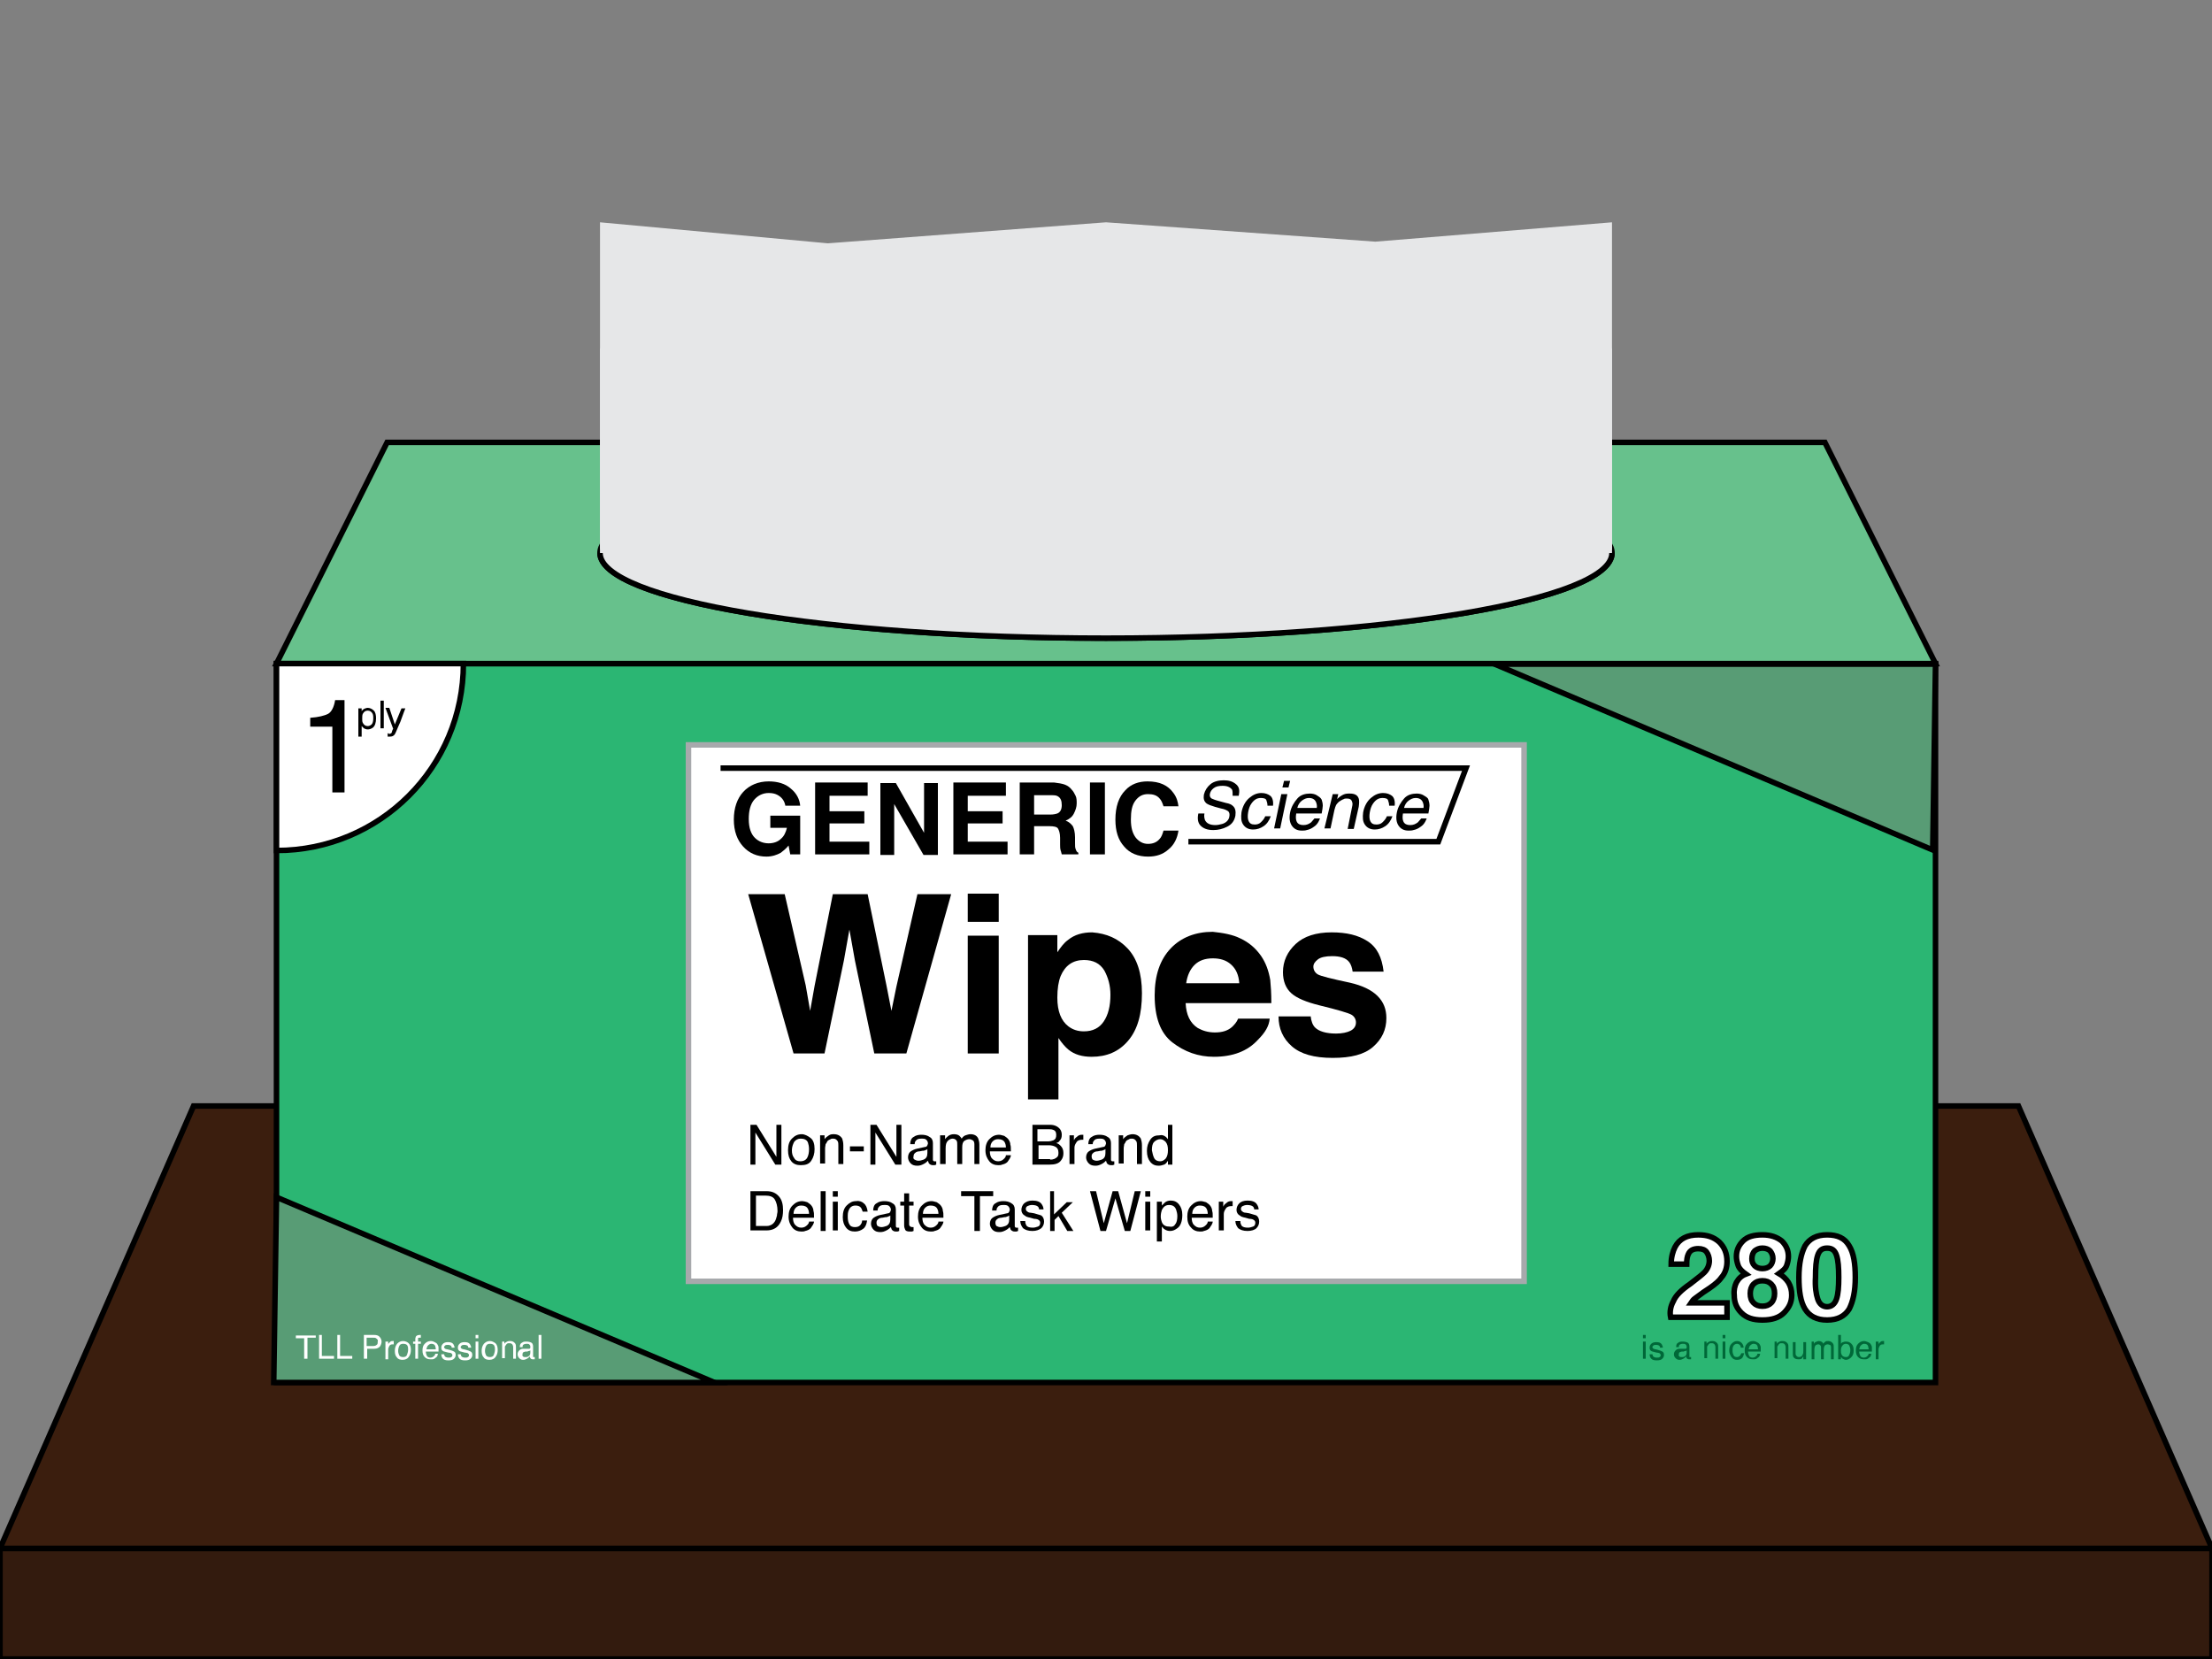 <?xml version="1.0" encoding="utf-8"?>
<!-- Generator: Adobe Illustrator 19.2.1, SVG Export Plug-In . SVG Version: 6.00 Build 0)  -->
<svg version="1.1" id="Layer_1" xmlns="http://www.w3.org/2000/svg" xmlns:xlink="http://www.w3.org/1999/xlink" x="0px" y="0px"
	 viewBox="0 0 400 300" style="enable-background:new 0 0 400 300;" xml:space="preserve">
<rect x="0" y="0" width="400" height="300" fill="#808080" stroke="none"/>
<style type="text/css">
	.st0{fill:#331B0E;stroke:#000000;stroke-miterlimit:10;}
	.st1{fill:#3B1E0E;stroke:#000000;stroke-miterlimit:10;}
	.st2{fill:#2BB673;stroke:#000000;stroke-miterlimit:10;}
	.st3{fill:#67C18C;stroke:#000000;stroke-miterlimit:10;}
	.st4{fill:none;stroke:#000000;stroke-miterlimit:10;}
	.st5{fill:#FFFFFF;stroke:#A7A9AC;stroke-miterlimit:10;}
	.st6{enable-background:new    ;}
	.st7{fill:#FFFFFF;}
	.st8{fill:#FFFFFF;stroke:#000000;stroke-miterlimit:10;}
	.st9{fill:#FFFFFF;stroke:#000000;stroke-linecap:round;stroke-miterlimit:10;}
	.st10{fill:#006838;}
	.st11{fill:#589C75;stroke:#000000;stroke-linecap:round;stroke-miterlimit:10;}
	.st12{fill:#E6E7E8;}
</style>
<rect y="280" class="st0" width="400" height="20"/>
<polygon class="st1" points="400,280 0,280 35,200 365,200 "/>
<rect x="50" y="120" class="st2" width="300" height="130"/>
<polygon class="st3" points="330,80 70,80 50,120 350,120 "/>
<ellipse class="st4" cx="200" cy="100" rx="91.5" ry="15.4"/>
<rect x="124.5" y="134.7" class="st5" width="151.1" height="97"/>
<g class="st6">
	<path d="M141.9,161.7l3.8,16.5l0.8,4.6l0.8-4.5l3.3-16.6h6.3l3.4,16.5l0.9,4.6l0.9-4.4l3.8-16.7h6.1l-8.1,28.8h-5.8l-3.5-16.8
		l-1-5.6l-1,5.6l-3.5,16.8h-5.6l-8.2-28.8H141.9z"/>
	<path d="M180.6,166.7H175v-5.1h5.6V166.7z M175,169.2h5.6v21.3H175V169.2z"/>
	<path d="M203.9,171.5c1.7,1.8,2.6,4.5,2.6,8.1c0,3.8-0.8,6.6-2.5,8.6c-1.7,2-3.9,2.9-6.6,2.9c-1.7,0-3.1-0.4-4.2-1.3
		c-0.6-0.5-1.2-1.2-1.8-2.1v11.1h-5.5v-29.7h5.3v3.1c0.6-0.9,1.2-1.7,1.9-2.2c1.2-1,2.7-1.4,4.4-1.4
		C200.1,168.8,202.2,169.7,203.9,171.5z M199.7,175.5c-0.8-1.3-2-1.9-3.7-1.9c-2,0-3.4,1-4.2,2.9c-0.4,1-0.6,2.3-0.6,3.9
		c0,2.5,0.7,4.2,2,5.2c0.8,0.6,1.7,0.9,2.8,0.9c1.6,0,2.8-0.6,3.6-1.8c0.8-1.2,1.2-2.8,1.2-4.8C200.8,178.2,200.4,176.8,199.7,175.5
		z"/>
	<path d="M224.3,169.7c1.5,0.7,2.7,1.7,3.7,3.1c0.9,1.3,1.4,2.7,1.7,4.4c0.1,1,0.2,2.4,0.2,4.2h-15.5c0.1,2.1,0.8,3.6,2.2,4.5
		c0.9,0.5,1.9,0.8,3.1,0.8c1.3,0,2.3-0.3,3.1-1c0.4-0.4,0.8-0.8,1.1-1.5h5.7c-0.1,1.3-0.8,2.5-2.1,3.8c-1.9,2.1-4.6,3.1-8,3.1
		c-2.8,0-5.3-0.9-7.5-2.6s-3.2-4.6-3.2-8.5c0-3.7,1-6.5,2.9-8.5s4.5-3,7.6-3C221.2,168.7,222.9,169,224.3,169.7z M216,174.5
		c-0.8,0.8-1.3,1.9-1.5,3.3h9.6c-0.1-1.5-0.6-2.6-1.5-3.4c-0.9-0.8-2-1.1-3.3-1.1C217.9,173.3,216.8,173.7,216,174.5z"/>
	<path d="M237,183.7c0.1,1,0.4,1.7,0.8,2.1c0.7,0.7,2,1.1,3.8,1.1c1.1,0,2-0.2,2.6-0.5s1-0.8,1-1.5c0-0.6-0.3-1.1-0.8-1.4
		c-0.5-0.3-2.5-0.9-5.8-1.7c-2.4-0.6-4.1-1.3-5.1-2.2c-1-0.9-1.5-2.2-1.5-3.8c0-2,0.8-3.7,2.3-5.1s3.7-2.1,6.5-2.1
		c2.7,0,4.8,0.5,6.5,1.6c1.7,1.1,2.6,2.9,2.9,5.5h-5.6c-0.1-0.7-0.3-1.3-0.6-1.7c-0.6-0.8-1.7-1.1-3.1-1.1c-1.2,0-2.1,0.2-2.6,0.6
		s-0.8,0.8-0.8,1.3c0,0.6,0.3,1.1,0.8,1.4c0.5,0.3,2.5,0.8,5.8,1.5c2.2,0.5,3.9,1.3,5,2.4c1.1,1.1,1.6,2.4,1.6,4
		c0,2.1-0.8,3.8-2.4,5.2s-4,2-7.3,2c-3.4,0-5.8-0.7-7.4-2.1s-2.4-3.2-2.4-5.4H237z"/>
</g>
<g class="st6">
	<path d="M135.7,203.4h1.1l3.6,5.8v-5.8h0.9v7.2h-1.1l-3.6-5.8v5.8h-0.9V203.4z"/>
	<path d="M146.6,205.8c0.5,0.4,0.7,1.1,0.7,2c0,0.8-0.2,1.5-0.6,2.1s-1,0.8-1.9,0.8c-0.7,0-1.3-0.2-1.7-0.7c-0.4-0.5-0.6-1.1-0.6-2
		c0-0.9,0.2-1.6,0.7-2.1s1-0.8,1.8-0.8C145.5,205.1,146.1,205.4,146.6,205.8z M146,209.3c0.2-0.4,0.3-0.9,0.3-1.5
		c0-0.5-0.1-0.9-0.2-1.2c-0.2-0.5-0.7-0.7-1.3-0.7c-0.5,0-0.9,0.2-1.2,0.6c-0.2,0.4-0.4,0.9-0.4,1.5c0,0.6,0.1,1,0.4,1.4
		c0.2,0.4,0.6,0.6,1.1,0.6C145.4,210,145.8,209.7,146,209.3z"/>
	<path d="M148.3,205.3h0.8v0.7c0.2-0.3,0.5-0.5,0.8-0.7s0.6-0.2,0.9-0.2c0.7,0,1.2,0.3,1.5,0.8c0.1,0.3,0.2,0.7,0.2,1.2v3.4h-0.9
		v-3.3c0-0.3,0-0.6-0.1-0.8c-0.2-0.3-0.4-0.5-0.8-0.5c-0.2,0-0.4,0-0.5,0.1c-0.2,0.1-0.5,0.2-0.6,0.4c-0.1,0.2-0.2,0.4-0.3,0.5
		c0,0.2-0.1,0.4-0.1,0.8v2.7h-0.9V205.3z"/>
	<path d="M153.7,207.3h2.5v0.9h-2.5V207.3z"/>
	<path d="M157.4,203.4h1.1l3.6,5.8v-5.8h0.9v7.2h-1.1l-3.6-5.8v5.8h-0.9V203.4z"/>
	<path d="M167.3,207.4c0.2,0,0.3-0.1,0.4-0.3c0-0.1,0.1-0.2,0.1-0.3c0-0.3-0.1-0.5-0.3-0.7s-0.5-0.2-0.9-0.2c-0.5,0-0.8,0.1-1,0.4
		c-0.1,0.1-0.2,0.3-0.2,0.6h-0.8c0-0.6,0.2-1.1,0.6-1.3c0.4-0.3,0.9-0.4,1.4-0.4c0.6,0,1.1,0.1,1.5,0.4c0.4,0.2,0.6,0.6,0.6,1.1v3
		c0,0.1,0,0.2,0.1,0.2c0,0.1,0.1,0.1,0.2,0.1c0,0,0.1,0,0.1,0c0,0,0.1,0,0.2,0v0.6c-0.1,0-0.2,0.1-0.3,0.1s-0.2,0-0.3,0
		c-0.3,0-0.5-0.1-0.7-0.3c-0.1-0.1-0.1-0.3-0.2-0.5c-0.2,0.2-0.4,0.4-0.8,0.6s-0.7,0.3-1.1,0.3c-0.5,0-0.9-0.1-1.2-0.4
		s-0.5-0.7-0.5-1.1c0-0.5,0.2-0.9,0.5-1.1s0.7-0.4,1.2-0.5L167.3,207.4z M165.4,209.7c0.2,0.1,0.4,0.2,0.7,0.2
		c0.3,0,0.6-0.1,0.9-0.2c0.5-0.2,0.7-0.6,0.7-1.2v-0.7c-0.1,0.1-0.2,0.1-0.4,0.2s-0.3,0.1-0.5,0.1l-0.5,0.1c-0.3,0-0.6,0.1-0.7,0.2
		c-0.3,0.2-0.4,0.4-0.4,0.7C165.1,209.4,165.2,209.6,165.4,209.7z"/>
	<path d="M170,205.3h0.9v0.7c0.2-0.3,0.4-0.4,0.6-0.6c0.3-0.2,0.6-0.3,1-0.3c0.4,0,0.8,0.1,1,0.3c0.1,0.1,0.3,0.3,0.4,0.5
		c0.2-0.3,0.4-0.5,0.7-0.6c0.3-0.1,0.6-0.2,0.9-0.2c0.7,0,1.2,0.3,1.4,0.8c0.1,0.3,0.2,0.6,0.2,1.1v3.5h-0.9v-3.6
		c0-0.3-0.1-0.6-0.3-0.7s-0.4-0.2-0.6-0.2c-0.3,0-0.6,0.1-0.9,0.3s-0.4,0.6-0.4,1.2v3h-0.9v-3.4c0-0.4,0-0.6-0.1-0.8
		c-0.1-0.2-0.4-0.4-0.7-0.4c-0.3,0-0.6,0.1-0.9,0.4s-0.4,0.7-0.4,1.4v2.8H170V205.3z"/>
	<path d="M181.6,205.4c0.3,0.2,0.6,0.4,0.8,0.7c0.2,0.3,0.3,0.6,0.3,0.9c0.1,0.2,0.1,0.6,0.1,1.2H179c0,0.5,0.1,1,0.4,1.3
		s0.6,0.5,1.1,0.5c0.5,0,0.8-0.2,1.1-0.5c0.2-0.2,0.3-0.4,0.3-0.6h0.9c0,0.2-0.1,0.4-0.2,0.6c-0.1,0.2-0.3,0.4-0.4,0.6
		c-0.3,0.3-0.6,0.4-1,0.5c-0.2,0.1-0.4,0.1-0.7,0.1c-0.6,0-1.2-0.2-1.6-0.7c-0.4-0.5-0.7-1.1-0.7-2c0-0.8,0.2-1.5,0.7-2
		c0.5-0.5,1-0.8,1.8-0.8C180.9,205.2,181.2,205.3,181.6,205.4z M181.9,207.5c0-0.4-0.1-0.7-0.2-0.9c-0.2-0.4-0.6-0.6-1.2-0.6
		c-0.4,0-0.7,0.1-1,0.4c-0.3,0.3-0.4,0.7-0.4,1.1H181.9z"/>
	<path d="M186.8,203.4h3.1c0.8,0,1.4,0.3,1.8,0.8c0.2,0.3,0.3,0.6,0.3,1c0,0.5-0.1,0.8-0.4,1.1c-0.1,0.2-0.3,0.3-0.6,0.4
		c0.4,0.1,0.6,0.3,0.8,0.5c0.3,0.3,0.5,0.7,0.5,1.3c0,0.5-0.1,0.9-0.4,1.3c-0.4,0.6-1.1,0.8-2.1,0.8h-3.1V203.4z M189.5,206.4
		c0.4,0,0.7-0.1,1-0.2c0.4-0.2,0.5-0.5,0.5-1c0-0.5-0.2-0.8-0.6-0.9c-0.2-0.1-0.5-0.1-1-0.1h-1.8v2.2H189.5z M189.9,209.7
		c0.6,0,1-0.2,1.3-0.5c0.2-0.2,0.2-0.5,0.2-0.8c0-0.5-0.2-0.9-0.7-1.1c-0.2-0.1-0.6-0.2-1-0.2h-1.9v2.5H189.9z"/>
	<path d="M193.4,205.3h0.8v0.9c0.1-0.2,0.2-0.4,0.5-0.6c0.3-0.3,0.6-0.4,0.9-0.4c0,0,0,0,0.1,0s0.1,0,0.2,0v0.9c-0.1,0-0.1,0-0.1,0
		s-0.1,0-0.1,0c-0.4,0-0.8,0.1-1,0.4c-0.2,0.3-0.4,0.6-0.4,1v3h-0.9V205.3z"/>
	<path d="M199.5,207.4c0.2,0,0.3-0.1,0.4-0.3c0-0.1,0.1-0.2,0.1-0.3c0-0.3-0.1-0.5-0.3-0.7s-0.5-0.2-0.9-0.2c-0.5,0-0.8,0.1-1,0.4
		c-0.1,0.1-0.2,0.3-0.2,0.6h-0.8c0-0.6,0.2-1.1,0.6-1.3c0.4-0.3,0.9-0.4,1.4-0.4c0.6,0,1.1,0.1,1.5,0.4c0.4,0.2,0.6,0.6,0.6,1.1v3
		c0,0.1,0,0.2,0.1,0.2c0,0.1,0.1,0.1,0.2,0.1c0,0,0.1,0,0.1,0c0,0,0.1,0,0.2,0v0.6c-0.1,0-0.2,0.1-0.3,0.1c-0.1,0-0.2,0-0.3,0
		c-0.3,0-0.5-0.1-0.7-0.3c-0.1-0.1-0.1-0.3-0.2-0.5c-0.2,0.2-0.4,0.4-0.8,0.6s-0.7,0.3-1.1,0.3c-0.5,0-0.9-0.1-1.2-0.4
		s-0.5-0.7-0.5-1.1c0-0.5,0.2-0.9,0.5-1.1s0.7-0.4,1.2-0.5L199.5,207.4z M197.6,209.7c0.2,0.1,0.4,0.2,0.7,0.2
		c0.3,0,0.6-0.1,0.9-0.2c0.5-0.2,0.7-0.6,0.7-1.2v-0.7c-0.1,0.1-0.2,0.1-0.4,0.2s-0.3,0.1-0.5,0.1l-0.5,0.1c-0.3,0-0.6,0.1-0.7,0.2
		c-0.3,0.2-0.4,0.4-0.4,0.7C197.4,209.4,197.5,209.6,197.6,209.7z"/>
	<path d="M202.3,205.3h0.8v0.7c0.2-0.3,0.5-0.5,0.8-0.7c0.3-0.1,0.6-0.2,0.9-0.2c0.7,0,1.2,0.3,1.5,0.8c0.1,0.3,0.2,0.7,0.2,1.2v3.4
		h-0.9v-3.3c0-0.3,0-0.6-0.1-0.8c-0.2-0.3-0.4-0.5-0.8-0.5c-0.2,0-0.4,0-0.5,0.1c-0.2,0.1-0.5,0.2-0.6,0.4c-0.1,0.2-0.2,0.4-0.3,0.5
		c0,0.2-0.1,0.4-0.1,0.8v2.7h-0.9V205.3z"/>
	<path d="M210.7,205.5c0.2,0.1,0.3,0.3,0.5,0.5v-2.6h0.8v7.2h-0.8v-0.7c-0.2,0.3-0.4,0.6-0.7,0.7s-0.6,0.2-1,0.2
		c-0.6,0-1.1-0.2-1.5-0.7c-0.4-0.5-0.6-1.1-0.6-2c0-0.8,0.2-1.4,0.6-2c0.4-0.6,0.9-0.8,1.7-0.8C210.1,205.2,210.4,205.3,210.7,205.5
		z M208.7,209.4c0.2,0.4,0.6,0.6,1.1,0.6c0.4,0,0.7-0.2,1-0.5c0.3-0.4,0.4-0.9,0.4-1.5c0-0.7-0.1-1.1-0.4-1.5
		c-0.3-0.3-0.6-0.5-1-0.5c-0.4,0-0.8,0.2-1.1,0.5c-0.3,0.3-0.4,0.8-0.4,1.5C208.4,208.5,208.5,209,208.7,209.4z"/>
</g>
<g class="st6">
	<path d="M135.7,215.4h2.9c1,0,1.7,0.3,2.3,1c0.5,0.6,0.7,1.4,0.7,2.4c0,0.8-0.1,1.5-0.4,2.1c-0.5,1.1-1.4,1.6-2.6,1.6h-2.9V215.4z
		 M138.4,221.7c0.3,0,0.6,0,0.8-0.1c0.4-0.1,0.7-0.4,0.9-0.7c0.2-0.3,0.3-0.7,0.4-1.1c0-0.3,0.1-0.5,0.1-0.8c0-0.9-0.2-1.6-0.5-2.1
		s-0.9-0.7-1.7-0.7h-1.7v5.5H138.4z"/>
	<path d="M146,217.4c0.3,0.2,0.6,0.4,0.8,0.7c0.2,0.3,0.3,0.6,0.3,0.9c0.1,0.2,0.1,0.6,0.1,1.2h-3.8c0,0.5,0.1,1,0.4,1.3
		s0.6,0.5,1.1,0.5c0.5,0,0.8-0.2,1.1-0.5c0.2-0.2,0.3-0.4,0.3-0.6h0.9c0,0.2-0.1,0.4-0.2,0.6c-0.1,0.2-0.3,0.4-0.4,0.6
		c-0.3,0.3-0.6,0.4-1,0.5c-0.2,0.1-0.4,0.1-0.7,0.1c-0.6,0-1.2-0.2-1.6-0.7c-0.4-0.5-0.7-1.1-0.7-2c0-0.8,0.2-1.5,0.7-2
		c0.5-0.5,1-0.8,1.8-0.8C145.3,217.2,145.7,217.3,146,217.4z M146.3,219.5c0-0.4-0.1-0.7-0.2-0.9c-0.2-0.4-0.6-0.6-1.2-0.6
		c-0.4,0-0.7,0.1-1,0.4c-0.3,0.3-0.4,0.7-0.4,1.1H146.3z"/>
	<path d="M148.4,215.4h0.9v7.2h-0.9V215.4z"/>
	<path d="M150.6,215.4h0.9v1h-0.9V215.4z M150.6,217.3h0.9v5.2h-0.9V217.3z"/>
	<path d="M156.2,217.6c0.4,0.3,0.6,0.8,0.7,1.5h-0.9c-0.1-0.3-0.2-0.6-0.4-0.8c-0.2-0.2-0.5-0.3-0.9-0.3c-0.6,0-1,0.3-1.2,0.8
		c-0.2,0.4-0.2,0.8-0.2,1.3c0,0.5,0.1,1,0.3,1.3c0.2,0.4,0.6,0.5,1,0.5c0.4,0,0.7-0.1,0.9-0.3c0.2-0.2,0.4-0.5,0.4-0.9h0.9
		c-0.1,0.7-0.3,1.2-0.7,1.5c-0.4,0.3-0.9,0.5-1.5,0.5c-0.7,0-1.2-0.2-1.6-0.7c-0.4-0.5-0.6-1.1-0.6-1.9c0-0.9,0.2-1.6,0.7-2.1
		s1-0.8,1.7-0.8C155.4,217.1,155.9,217.3,156.2,217.6z"/>
	<path d="M160.6,219.4c0.2,0,0.3-0.1,0.4-0.3c0-0.1,0.1-0.2,0.1-0.3c0-0.3-0.1-0.5-0.3-0.7s-0.5-0.2-0.9-0.2c-0.5,0-0.8,0.1-1,0.4
		c-0.1,0.1-0.2,0.3-0.2,0.6h-0.8c0-0.6,0.2-1.1,0.6-1.3c0.4-0.3,0.9-0.4,1.4-0.4c0.6,0,1.1,0.1,1.5,0.4c0.4,0.2,0.6,0.6,0.6,1.1v3
		c0,0.1,0,0.2,0.1,0.2c0,0.1,0.1,0.1,0.2,0.1c0,0,0.1,0,0.1,0c0,0,0.1,0,0.2,0v0.6c-0.1,0-0.2,0.1-0.3,0.1s-0.2,0-0.3,0
		c-0.3,0-0.5-0.1-0.7-0.3c-0.1-0.1-0.1-0.3-0.2-0.5c-0.2,0.2-0.4,0.4-0.8,0.6s-0.7,0.3-1.1,0.3c-0.5,0-0.9-0.1-1.2-0.4
		s-0.5-0.7-0.5-1.1c0-0.5,0.2-0.9,0.5-1.1s0.7-0.4,1.2-0.5L160.6,219.4z M158.7,221.7c0.2,0.1,0.4,0.2,0.7,0.2
		c0.3,0,0.6-0.1,0.9-0.2c0.5-0.2,0.7-0.6,0.7-1.2v-0.7c-0.1,0.1-0.2,0.1-0.4,0.2s-0.3,0.1-0.5,0.1l-0.5,0.1c-0.3,0-0.6,0.1-0.7,0.2
		c-0.3,0.2-0.4,0.4-0.4,0.7C158.5,221.4,158.6,221.6,158.7,221.7z"/>
	<path d="M163.5,215.8h0.9v1.5h0.8v0.7h-0.8v3.4c0,0.2,0.1,0.3,0.2,0.4c0.1,0,0.2,0.1,0.3,0.1c0,0,0.1,0,0.1,0s0.1,0,0.2,0v0.7
		c-0.1,0-0.2,0.1-0.3,0.1s-0.2,0-0.4,0c-0.4,0-0.7-0.1-0.8-0.3c-0.1-0.2-0.2-0.5-0.2-0.8V218h-0.7v-0.7h0.7V215.8z"/>
	<path d="M169.4,217.4c0.3,0.2,0.6,0.4,0.8,0.7c0.2,0.3,0.3,0.6,0.3,0.9c0.1,0.2,0.1,0.6,0.1,1.2h-3.8c0,0.5,0.1,1,0.4,1.3
		s0.6,0.5,1.1,0.5c0.5,0,0.8-0.2,1.1-0.5c0.2-0.2,0.3-0.4,0.3-0.6h0.9c0,0.2-0.1,0.4-0.2,0.6c-0.1,0.2-0.3,0.4-0.4,0.6
		c-0.3,0.3-0.6,0.4-1,0.5c-0.2,0.1-0.4,0.1-0.7,0.1c-0.6,0-1.2-0.2-1.6-0.7c-0.4-0.5-0.7-1.1-0.7-2c0-0.8,0.2-1.5,0.7-2
		c0.5-0.5,1-0.8,1.8-0.8C168.7,217.2,169,217.3,169.4,217.4z M169.7,219.5c0-0.4-0.1-0.7-0.2-0.9c-0.2-0.4-0.6-0.6-1.2-0.6
		c-0.4,0-0.7,0.1-1,0.4c-0.3,0.3-0.4,0.7-0.4,1.1H169.7z"/>
	<path d="M179.6,215.4v0.9h-2.4v6.3h-1v-6.3h-2.4v-0.9H179.6z"/>
	<path d="M182.1,219.4c0.2,0,0.3-0.1,0.4-0.3c0-0.1,0.1-0.2,0.1-0.3c0-0.3-0.1-0.5-0.3-0.7s-0.5-0.2-0.9-0.2c-0.5,0-0.8,0.1-1,0.4
		c-0.1,0.1-0.2,0.3-0.2,0.6h-0.8c0-0.6,0.2-1.1,0.6-1.3c0.4-0.3,0.9-0.4,1.4-0.4c0.6,0,1.1,0.1,1.5,0.4c0.4,0.2,0.6,0.6,0.6,1.1v3
		c0,0.1,0,0.2,0.1,0.2c0,0.1,0.1,0.1,0.2,0.1c0,0,0.1,0,0.1,0c0,0,0.1,0,0.2,0v0.6c-0.1,0-0.2,0.1-0.3,0.1s-0.2,0-0.3,0
		c-0.3,0-0.5-0.1-0.7-0.3c-0.1-0.1-0.1-0.3-0.2-0.5c-0.2,0.2-0.4,0.4-0.8,0.6s-0.7,0.3-1.1,0.3c-0.5,0-0.9-0.1-1.2-0.4
		s-0.5-0.7-0.5-1.1c0-0.5,0.2-0.9,0.5-1.1s0.7-0.4,1.2-0.5L182.1,219.4z M180.2,221.7c0.2,0.1,0.4,0.2,0.7,0.2
		c0.3,0,0.6-0.1,0.9-0.2c0.5-0.2,0.7-0.6,0.7-1.2v-0.7c-0.1,0.1-0.2,0.1-0.4,0.2s-0.3,0.1-0.5,0.1l-0.5,0.1c-0.3,0-0.6,0.1-0.7,0.2
		c-0.3,0.2-0.4,0.4-0.4,0.7C180,221.4,180.1,221.6,180.2,221.7z"/>
	<path d="M185.4,220.9c0,0.3,0.1,0.5,0.2,0.7c0.2,0.3,0.6,0.4,1.2,0.4c0.3,0,0.6-0.1,0.9-0.2c0.3-0.1,0.4-0.4,0.4-0.7
		c0-0.2-0.1-0.4-0.3-0.5c-0.1-0.1-0.4-0.2-0.8-0.2l-0.7-0.2c-0.5-0.1-0.8-0.2-1-0.4c-0.4-0.2-0.6-0.6-0.6-1c0-0.5,0.2-0.9,0.5-1.2
		c0.4-0.3,0.8-0.5,1.5-0.5c0.8,0,1.4,0.2,1.7,0.7c0.2,0.3,0.3,0.6,0.3,0.9h-0.8c0-0.2-0.1-0.4-0.2-0.5c-0.2-0.2-0.6-0.3-1.1-0.3
		c-0.3,0-0.6,0.1-0.8,0.2c-0.2,0.1-0.3,0.3-0.3,0.5c0,0.2,0.1,0.4,0.3,0.5c0.1,0.1,0.3,0.2,0.6,0.2l0.6,0.1c0.6,0.2,1.1,0.3,1.3,0.4
		c0.3,0.2,0.5,0.6,0.5,1.1c0,0.5-0.2,0.9-0.5,1.2c-0.4,0.3-0.9,0.5-1.6,0.5c-0.8,0-1.3-0.2-1.7-0.5c-0.3-0.4-0.5-0.8-0.5-1.3H185.4z
		"/>
	<path d="M189.8,215.4h0.8v4.2l2.3-2.2h1.1l-2,1.9l2.1,3.3H193l-1.6-2.7l-0.7,0.7v2h-0.8V215.4z"/>
	<path d="M198.2,215.4l1.4,5.8l1.6-5.8h1l1.6,5.8l1.4-5.8h1.1l-1.9,7.2h-1l-1.7-5.9l-1.7,5.9h-1l-1.9-7.2H198.2z"/>
	<path d="M207.1,215.4h0.9v1h-0.9V215.4z M207.1,217.3h0.9v5.2h-0.9V217.3z"/>
	<path d="M209.2,217.3h0.9v0.7c0.2-0.2,0.4-0.4,0.6-0.6c0.3-0.2,0.6-0.3,1-0.3c0.6,0,1.1,0.2,1.5,0.7c0.4,0.5,0.6,1.1,0.6,1.9
		c0,1.1-0.3,2-0.9,2.4c-0.4,0.3-0.8,0.5-1.3,0.5c-0.4,0-0.7-0.1-1-0.3c-0.2-0.1-0.3-0.3-0.5-0.5v2.7h-0.9V217.3z M212.5,221.4
		c0.3-0.3,0.4-0.9,0.4-1.5c0-0.4-0.1-0.8-0.2-1.1c-0.2-0.6-0.6-0.9-1.3-0.9c-0.6,0-1,0.3-1.3,0.9c-0.1,0.3-0.2,0.7-0.2,1.2
		c0,0.4,0.1,0.7,0.2,1c0.2,0.5,0.6,0.8,1.3,0.8C211.9,221.9,212.3,221.8,212.5,221.4z"/>
	<path d="M218.1,217.4c0.3,0.2,0.6,0.4,0.8,0.7c0.2,0.3,0.3,0.6,0.3,0.9c0.1,0.2,0.1,0.6,0.1,1.2h-3.8c0,0.5,0.1,1,0.4,1.3
		s0.6,0.5,1.1,0.5c0.5,0,0.8-0.2,1.1-0.5c0.2-0.2,0.3-0.4,0.3-0.6h0.9c0,0.2-0.1,0.4-0.2,0.6c-0.1,0.2-0.3,0.4-0.4,0.6
		c-0.3,0.3-0.6,0.4-1,0.5c-0.2,0.1-0.4,0.1-0.7,0.1c-0.6,0-1.2-0.2-1.6-0.7c-0.5-0.5-0.7-1.1-0.7-2c0-0.8,0.2-1.5,0.7-2
		s1-0.8,1.8-0.8C217.4,217.2,217.7,217.3,218.1,217.4z M218.4,219.5c0-0.4-0.1-0.7-0.2-0.9c-0.2-0.4-0.6-0.6-1.2-0.6
		c-0.4,0-0.7,0.1-1,0.4c-0.3,0.3-0.4,0.7-0.4,1.1H218.4z"/>
	<path d="M220.4,217.3h0.8v0.9c0.1-0.2,0.2-0.4,0.5-0.6c0.3-0.3,0.6-0.4,0.9-0.4c0,0,0,0,0.1,0s0.1,0,0.2,0v0.9c-0.1,0-0.1,0-0.1,0
		s-0.1,0-0.1,0c-0.4,0-0.8,0.1-1,0.4c-0.2,0.3-0.4,0.6-0.4,1v3h-0.9V217.3z"/>
	<path d="M224.3,220.9c0,0.3,0.1,0.5,0.2,0.7c0.2,0.3,0.6,0.4,1.2,0.4c0.3,0,0.6-0.1,0.9-0.2c0.3-0.1,0.4-0.4,0.4-0.7
		c0-0.2-0.1-0.4-0.3-0.5c-0.1-0.1-0.4-0.2-0.8-0.2l-0.7-0.2c-0.5-0.1-0.8-0.2-1-0.4c-0.4-0.2-0.6-0.6-0.6-1c0-0.5,0.2-0.9,0.5-1.2
		s0.8-0.5,1.5-0.5c0.8,0,1.4,0.2,1.7,0.7c0.2,0.3,0.3,0.6,0.3,0.9h-0.8c0-0.2-0.1-0.4-0.2-0.5c-0.2-0.2-0.6-0.3-1.1-0.3
		c-0.3,0-0.6,0.1-0.8,0.2c-0.2,0.1-0.3,0.3-0.3,0.5c0,0.2,0.1,0.4,0.3,0.5c0.1,0.1,0.3,0.2,0.6,0.2l0.6,0.1c0.6,0.2,1.1,0.3,1.3,0.4
		c0.3,0.2,0.5,0.6,0.5,1.1c0,0.5-0.2,0.9-0.5,1.2s-0.9,0.5-1.6,0.5c-0.8,0-1.3-0.2-1.7-0.5c-0.3-0.4-0.5-0.8-0.5-1.3H224.3z"/>
</g>
<g>
	<rect x="130.3" y="138.9" class="st7" width="84.6" height="19.5"/>
	<polyline class="st8" points="130.3,138.9 265.1,138.9 260.1,152.2 214.9,152.2 	"/>
</g>
<g class="st6">
	<path d="M142,145.6c-0.2-0.9-0.7-1.5-1.5-1.9c-0.4-0.2-0.9-0.3-1.5-0.3c-1,0-1.9,0.4-2.6,1.2c-0.7,0.8-1,2-1,3.5
		c0,1.6,0.4,2.7,1.1,3.4s1.6,1,2.5,1c0.9,0,1.7-0.3,2.2-0.8c0.6-0.5,0.9-1.2,1.1-2h-3v-2.2h5.4v7h-1.8l-0.3-1.6
		c-0.5,0.6-1,1-1.4,1.3c-0.7,0.4-1.6,0.7-2.6,0.7c-1.7,0-3.1-0.6-4.2-1.8c-1.1-1.2-1.7-2.8-1.7-4.9c0-2.1,0.6-3.8,1.7-5
		s2.7-1.9,4.6-1.9c1.6,0,3,0.4,4,1.3c1,0.8,1.6,1.9,1.7,3.1H142z"/>
	<path d="M156.9,143.9H150v2.8h6.3v2.2H150v3.3h7.2v2.3h-9.8v-13h9.5V143.9z"/>
	<path d="M159.2,141.6h2.8l5.1,9v-9h2.5v13H167l-5.3-9.2v9.2h-2.5V141.6z"/>
	<path d="M181.9,143.9H175v2.8h6.3v2.2H175v3.3h7.2v2.3h-9.8v-13h9.5V143.9z"/>
	<path d="M192.6,141.9c0.5,0.2,0.9,0.5,1.2,0.9c0.3,0.3,0.5,0.7,0.7,1.1c0.2,0.4,0.2,0.9,0.2,1.4c0,0.6-0.2,1.2-0.5,1.8
		c-0.3,0.6-0.8,1-1.5,1.3c0.6,0.2,1,0.6,1.3,1c0.2,0.4,0.4,1.1,0.4,2v0.9c0,0.6,0,1,0.1,1.2c0.1,0.3,0.2,0.6,0.5,0.7v0.3h-3
		c-0.1-0.3-0.1-0.5-0.2-0.7c-0.1-0.4-0.1-0.7-0.1-1.1l0-1.2c0-0.8-0.2-1.4-0.4-1.7s-0.8-0.4-1.5-0.4H187v5.1h-2.6v-13h6.2
		C191.4,141.6,192.1,141.7,192.6,141.9z M187,143.8v3.5h2.9c0.6,0,1-0.1,1.3-0.2c0.5-0.2,0.8-0.7,0.8-1.5c0-0.8-0.2-1.3-0.7-1.6
		c-0.3-0.2-0.7-0.2-1.3-0.2H187z"/>
	<path d="M199.8,154.5h-2.7v-13h2.7V154.5z"/>
	<path d="M203.5,142.9c1-1.1,2.4-1.6,4-1.6c2.2,0,3.7,0.7,4.7,2.1c0.6,0.8,0.8,1.6,0.9,2.4h-2.7c-0.2-0.6-0.4-1.1-0.7-1.4
		c-0.5-0.6-1.2-0.8-2.1-0.8c-1,0-1.7,0.4-2.3,1.2c-0.6,0.8-0.8,1.9-0.8,3.4s0.3,2.5,0.9,3.3c0.6,0.7,1.3,1.1,2.2,1.1
		c0.9,0,1.6-0.3,2.1-0.9c0.3-0.3,0.5-0.8,0.7-1.5h2.7c-0.2,1.4-0.8,2.6-1.8,3.4c-1,0.9-2.2,1.3-3.7,1.3c-1.8,0-3.3-0.6-4.3-1.8
		c-1.1-1.2-1.6-2.8-1.6-4.9C201.7,145.9,202.3,144.1,203.5,142.9z"/>
</g>
<g class="st6">
	<path d="M217.8,147.1c-0.1,0.5,0,0.9,0.1,1.2c0.3,0.6,0.9,0.9,1.9,0.9c0.4,0,0.8-0.1,1.2-0.2c0.7-0.2,1.2-0.7,1.3-1.3
		c0.1-0.5,0-0.8-0.2-1c-0.3-0.2-0.7-0.4-1.3-0.5l-1.1-0.3c-0.7-0.2-1.2-0.4-1.5-0.6c-0.5-0.4-0.6-0.9-0.5-1.6
		c0.2-0.8,0.6-1.4,1.2-1.9s1.5-0.7,2.4-0.7c0.9,0,1.6,0.2,2.2,0.7s0.7,1.1,0.5,2.1h-1.1c0-0.5,0-0.8-0.1-1.1
		c-0.3-0.4-0.8-0.7-1.7-0.7c-0.7,0-1.2,0.1-1.6,0.4s-0.6,0.6-0.7,1c-0.1,0.4,0,0.7,0.3,0.9c0.2,0.1,0.7,0.3,1.5,0.5l1.1,0.3
		c0.6,0.1,1,0.3,1.2,0.5c0.5,0.4,0.6,1,0.5,1.8c-0.2,1-0.7,1.6-1.5,2s-1.6,0.6-2.5,0.6c-1.1,0-1.8-0.3-2.3-0.8
		c-0.5-0.5-0.6-1.3-0.4-2.2H217.8z"/>
	<path d="M230.2,145.7h-1c0-0.4-0.1-0.7-0.2-1s-0.5-0.4-1-0.4c-0.7,0-1.2,0.3-1.7,1c-0.3,0.4-0.5,1-0.6,1.6
		c-0.1,0.6-0.1,1.2,0.1,1.6s0.5,0.6,1.1,0.6c0.4,0,0.8-0.1,1.1-0.4s0.6-0.6,0.8-1.1h1c-0.3,0.8-0.7,1.4-1.3,1.8s-1.2,0.6-1.9,0.6
		c-0.8,0-1.4-0.3-1.8-0.9s-0.4-1.3-0.3-2.2c0.2-1.1,0.7-2,1.4-2.6s1.4-0.9,2.2-0.9c0.7,0,1.2,0.2,1.6,0.5S230.3,144.9,230.2,145.7z"
		/>
	<path d="M231.7,143.6h1.1l-1.3,6.2h-1.1L231.7,143.6z M232.2,141.2h1.1l-0.3,1.2h-1.1L232.2,141.2z"/>
	<path d="M239,144.6c0.1,0.3,0.2,0.7,0.2,1.1c0,0.3-0.1,0.8-0.2,1.4h-4.6c-0.1,0.6-0.1,1.1,0.1,1.5s0.6,0.6,1.2,0.6
		c0.6,0,1-0.2,1.4-0.5c0.2-0.2,0.4-0.5,0.6-0.7h1c-0.1,0.2-0.2,0.5-0.4,0.8s-0.4,0.5-0.7,0.7c-0.4,0.3-0.8,0.5-1.3,0.6
		c-0.3,0.1-0.6,0.1-0.9,0.1c-0.8,0-1.4-0.3-1.8-0.9s-0.5-1.4-0.3-2.4c0.2-1,0.7-1.8,1.3-2.5s1.5-0.9,2.3-0.9c0.4,0,0.9,0.1,1.2,0.3
		S238.8,144.2,239,144.6z M238.1,146.2c0.1-0.5,0-0.8-0.1-1.1c-0.2-0.5-0.6-0.8-1.3-0.8c-0.5,0-0.9,0.2-1.3,0.5s-0.7,0.8-0.8,1.3
		H238.1z"/>
	<path d="M241,143.6h1l-0.2,0.9c0.4-0.4,0.7-0.6,1.1-0.8s0.8-0.2,1.2-0.2c0.9,0,1.4,0.3,1.6,0.9c0.1,0.3,0.1,0.8,0,1.5l-0.9,4h-1.1
		l0.8-4c0.1-0.4,0.1-0.7,0-0.9c-0.1-0.4-0.4-0.6-0.9-0.6c-0.2,0-0.5,0-0.6,0.1c-0.3,0.1-0.6,0.3-0.9,0.5c-0.2,0.2-0.4,0.4-0.5,0.6
		s-0.2,0.5-0.3,0.9l-0.7,3.3h-1.1L241,143.6z"/>
	<path d="M252.2,145.7h-1c0-0.4-0.1-0.7-0.2-1s-0.5-0.4-1-0.4c-0.7,0-1.2,0.3-1.7,1c-0.3,0.4-0.5,1-0.6,1.6
		c-0.1,0.6-0.1,1.2,0.1,1.6s0.5,0.6,1.1,0.6c0.4,0,0.8-0.1,1.1-0.4s0.6-0.6,0.8-1.1h1c-0.3,0.8-0.7,1.4-1.3,1.8s-1.2,0.6-1.9,0.6
		c-0.8,0-1.4-0.3-1.8-0.9s-0.4-1.3-0.3-2.2c0.2-1.1,0.7-2,1.4-2.6s1.4-0.9,2.2-0.9c0.7,0,1.2,0.2,1.6,0.5S252.3,144.9,252.2,145.7z"
		/>
	<path d="M258.3,144.6c0.1,0.3,0.2,0.7,0.2,1.1c0,0.3-0.1,0.8-0.2,1.4h-4.6c-0.1,0.6-0.1,1.1,0.1,1.5s0.6,0.6,1.2,0.6
		c0.6,0,1-0.2,1.4-0.5c0.2-0.2,0.4-0.5,0.6-0.7h1c-0.1,0.2-0.2,0.5-0.4,0.8s-0.4,0.5-0.7,0.7c-0.4,0.3-0.8,0.5-1.3,0.6
		c-0.3,0.1-0.6,0.1-0.9,0.1c-0.8,0-1.4-0.3-1.8-0.9s-0.5-1.4-0.3-2.4c0.2-1,0.7-1.8,1.3-2.5s1.5-0.9,2.3-0.9c0.4,0,0.9,0.1,1.2,0.3
		S258.2,144.2,258.3,144.6z M257.4,146.2c0.1-0.5,0-0.8-0.1-1.1c-0.2-0.5-0.6-0.8-1.3-0.8c-0.5,0-0.9,0.2-1.3,0.5s-0.7,0.8-0.8,1.3
		H257.4z"/>
</g>
<path class="st9" d="M50,153.8c18.7,0,33.8-15.1,33.8-33.8H50V153.8z"/>
<g>
	<g class="st6">
		<path d="M56.1,131.4v-1.6c1.5-0.1,2.6-0.4,3.2-0.7s1.1-1.2,1.3-2.5h1.7v16.7h-2.2v-11.9H56.1z"/>
	</g>
	<g class="st6">
		<path d="M64.8,128.1h0.6v0.5c0.1-0.2,0.3-0.3,0.4-0.4c0.2-0.1,0.5-0.2,0.7-0.2c0.4,0,0.8,0.2,1.1,0.5c0.3,0.3,0.4,0.8,0.4,1.4
			c0,0.8-0.2,1.4-0.6,1.7c-0.3,0.2-0.6,0.3-0.9,0.3c-0.3,0-0.5-0.1-0.7-0.2c-0.1-0.1-0.2-0.2-0.4-0.4v1.9h-0.6V128.1z M67.2,131
			c0.2-0.2,0.3-0.6,0.3-1.1c0-0.3,0-0.5-0.1-0.8c-0.2-0.4-0.5-0.6-0.9-0.6c-0.4,0-0.7,0.2-0.9,0.6c-0.1,0.2-0.1,0.5-0.1,0.9
			c0,0.3,0,0.5,0.1,0.7c0.2,0.4,0.5,0.6,0.9,0.6C66.7,131.3,67,131.2,67.2,131z"/>
		<path d="M68.8,126.7h0.6v5h-0.6V126.7z"/>
		<path d="M72.6,128.1h0.7c-0.1,0.2-0.3,0.8-0.6,1.6c-0.2,0.6-0.4,1.1-0.6,1.5c-0.4,0.9-0.6,1.5-0.8,1.7s-0.4,0.3-0.8,0.3
			c-0.1,0-0.2,0-0.2,0c0,0-0.1,0-0.2,0v-0.6c0.1,0,0.2,0,0.2,0.1c0,0,0.1,0,0.1,0c0.1,0,0.2,0,0.3-0.1c0.1,0,0.1-0.1,0.1-0.1
			c0,0,0.1-0.1,0.1-0.3c0.1-0.2,0.1-0.3,0.2-0.4l-1.4-3.8h0.7l1,3L72.6,128.1z"/>
	</g>
</g>
<g class="st6">
	<path class="st7" d="M302.6,235.3c0.4-1,1.4-2,3-3.1c1.3-1,2.2-1.7,2.6-2.1c0.6-0.6,0.9-1.4,0.9-2.1c0-0.6-0.2-1.2-0.5-1.6
		c-0.3-0.4-0.8-0.6-1.5-0.6c-0.9,0-1.5,0.3-1.8,1c-0.2,0.4-0.3,1-0.3,1.8h-2.8c0-1.3,0.3-2.3,0.7-3.1c0.8-1.5,2.2-2.2,4.2-2.2
		c1.6,0,2.8,0.4,3.8,1.3c0.9,0.9,1.4,2,1.4,3.5c0,1.1-0.3,2.1-1,2.9c-0.4,0.6-1.1,1.2-2.1,1.9l-1.2,0.8c-0.7,0.5-1.2,0.9-1.5,1.1
		c-0.3,0.2-0.5,0.5-0.7,0.8h6.5v2.6h-10.2C301.9,237.2,302.1,236.2,302.6,235.3z"/>
	<path class="st7" d="M314,231.9c0.4-0.7,0.9-1.2,1.7-1.5c-0.7-0.5-1.2-1-1.4-1.6c-0.2-0.6-0.3-1.1-0.3-1.6c0-1.1,0.4-2,1.2-2.8
		c0.8-0.8,2-1.1,3.5-1.1c1.5,0,2.6,0.4,3.5,1.1c0.8,0.8,1.2,1.7,1.2,2.8c0,0.5-0.1,1-0.3,1.6c-0.2,0.6-0.7,1-1.4,1.5
		c0.7,0.4,1.3,1,1.7,1.6c0.4,0.7,0.6,1.4,0.6,2.3c0,1.3-0.5,2.3-1.4,3.2c-0.9,0.9-2.2,1.3-3.9,1.3c-1.7,0-2.9-0.4-3.8-1.3
		c-0.9-0.9-1.3-1.9-1.3-3.2C313.5,233.3,313.7,232.5,314,231.9z M317.1,235.6c0.4,0.4,0.9,0.6,1.6,0.6s1.2-0.2,1.6-0.6
		c0.4-0.4,0.6-1,0.6-1.7c0-0.8-0.2-1.3-0.6-1.7c-0.4-0.4-0.9-0.6-1.6-0.6s-1.2,0.2-1.6,0.6c-0.4,0.4-0.6,1-0.6,1.7
		C316.5,234.7,316.7,235.2,317.1,235.6z M317.3,228.9c0.3,0.3,0.8,0.5,1.4,0.5c0.6,0,1.1-0.2,1.4-0.5c0.3-0.3,0.5-0.8,0.5-1.3
		c0-0.6-0.2-1-0.5-1.4c-0.3-0.3-0.8-0.5-1.4-0.5c-0.6,0-1,0.2-1.4,0.5c-0.3,0.3-0.5,0.8-0.5,1.4
		C316.8,228.1,316.9,228.5,317.3,228.9z"/>
	<path class="st7" d="M334.4,225.3c0.8,1.3,1.1,3.2,1.1,5.7c0,2.5-0.4,4.3-1.1,5.7c-0.8,1.3-2.1,2-4,2s-3.2-0.7-4-2
		c-0.8-1.3-1.1-3.2-1.1-5.7c0-2.5,0.4-4.3,1.1-5.7c0.8-1.3,2.1-2,4-2S333.6,223.9,334.4,225.3z M328.7,234.9
		c0.3,0.9,0.9,1.4,1.7,1.4s1.4-0.5,1.7-1.4c0.3-0.9,0.4-2.2,0.4-3.9c0-1.8-0.1-3.1-0.4-4c-0.3-0.9-0.8-1.3-1.7-1.3s-1.4,0.4-1.7,1.3
		s-0.4,2.2-0.4,4C328.2,232.7,328.4,234,328.7,234.9z"/>
</g>
<g class="st6">
	<path class="st4" d="M302.6,235.3c0.4-1,1.4-2,3-3.1c1.3-1,2.2-1.7,2.6-2.1c0.6-0.6,0.9-1.4,0.9-2.1c0-0.6-0.2-1.2-0.5-1.6
		c-0.3-0.4-0.8-0.6-1.5-0.6c-0.9,0-1.5,0.3-1.8,1c-0.2,0.4-0.3,1-0.3,1.8h-2.8c0-1.3,0.3-2.3,0.7-3.1c0.8-1.5,2.2-2.2,4.2-2.2
		c1.6,0,2.8,0.4,3.8,1.3c0.9,0.9,1.4,2,1.4,3.5c0,1.1-0.3,2.1-1,2.9c-0.4,0.6-1.1,1.2-2.1,1.9l-1.2,0.8c-0.7,0.5-1.2,0.9-1.5,1.1
		c-0.3,0.2-0.5,0.5-0.7,0.8h6.5v2.6h-10.2C301.9,237.2,302.1,236.2,302.6,235.3z"/>
	<path class="st4" d="M314,231.9c0.4-0.7,0.9-1.2,1.7-1.5c-0.7-0.5-1.2-1-1.4-1.6c-0.2-0.6-0.3-1.1-0.3-1.6c0-1.1,0.4-2,1.2-2.8
		c0.8-0.8,2-1.1,3.5-1.1c1.5,0,2.6,0.4,3.5,1.1c0.8,0.8,1.2,1.7,1.2,2.8c0,0.5-0.1,1-0.3,1.6c-0.2,0.6-0.7,1-1.4,1.5
		c0.7,0.4,1.3,1,1.7,1.6c0.4,0.7,0.6,1.4,0.6,2.3c0,1.3-0.5,2.3-1.4,3.2c-0.9,0.9-2.2,1.3-3.9,1.3c-1.7,0-2.9-0.4-3.8-1.3
		c-0.9-0.9-1.3-1.9-1.3-3.2C313.5,233.3,313.7,232.5,314,231.9z M317.1,235.6c0.4,0.4,0.9,0.6,1.6,0.6s1.2-0.2,1.6-0.6
		c0.4-0.4,0.6-1,0.6-1.7c0-0.8-0.2-1.3-0.6-1.7c-0.4-0.4-0.9-0.6-1.6-0.6s-1.2,0.2-1.6,0.6c-0.4,0.4-0.6,1-0.6,1.7
		C316.5,234.7,316.7,235.2,317.1,235.6z M317.3,228.9c0.3,0.3,0.8,0.5,1.4,0.5c0.6,0,1.1-0.2,1.4-0.5c0.3-0.3,0.5-0.8,0.5-1.3
		c0-0.6-0.2-1-0.5-1.4c-0.3-0.3-0.8-0.5-1.4-0.5c-0.6,0-1,0.2-1.4,0.5c-0.3,0.3-0.5,0.8-0.5,1.4
		C316.8,228.1,316.9,228.5,317.3,228.9z"/>
	<path class="st4" d="M334.4,225.3c0.8,1.3,1.1,3.2,1.1,5.7c0,2.5-0.4,4.3-1.1,5.7c-0.8,1.3-2.1,2-4,2s-3.2-0.7-4-2
		c-0.8-1.3-1.1-3.2-1.1-5.7c0-2.5,0.4-4.3,1.1-5.7c0.8-1.3,2.1-2,4-2S333.6,223.9,334.4,225.3z M328.7,234.9
		c0.3,0.9,0.9,1.4,1.7,1.4s1.4-0.5,1.7-1.4c0.3-0.9,0.4-2.2,0.4-3.9c0-1.8-0.1-3.1-0.4-4c-0.3-0.9-0.8-1.3-1.7-1.3s-1.4,0.4-1.7,1.3
		s-0.4,2.2-0.4,4C328.2,232.7,328.4,234,328.7,234.9z"/>
</g>
<g class="st6">
	<path class="st10" d="M297.1,241.4h0.5v0.6h-0.5V241.4z M297.1,242.6h0.5v3.1h-0.5V242.6z"/>
	<path class="st10" d="M298.8,244.8c0,0.2,0.1,0.3,0.1,0.4c0.1,0.2,0.4,0.3,0.7,0.3c0.2,0,0.4,0,0.5-0.1c0.2-0.1,0.2-0.2,0.2-0.4
		c0-0.1-0.1-0.2-0.2-0.3c-0.1,0-0.2-0.1-0.5-0.1l-0.4-0.1c-0.3-0.1-0.5-0.1-0.6-0.2c-0.2-0.1-0.3-0.3-0.3-0.6c0-0.3,0.1-0.5,0.3-0.7
		s0.5-0.3,0.9-0.3c0.5,0,0.8,0.1,1,0.4c0.1,0.2,0.2,0.4,0.2,0.6h-0.5c0-0.1-0.1-0.2-0.1-0.3c-0.1-0.1-0.3-0.2-0.6-0.2
		c-0.2,0-0.4,0-0.5,0.1c-0.1,0.1-0.2,0.2-0.2,0.3c0,0.1,0.1,0.2,0.2,0.3c0.1,0,0.2,0.1,0.4,0.1l0.4,0.1c0.4,0.1,0.6,0.2,0.8,0.3
		c0.2,0.1,0.3,0.3,0.3,0.6c0,0.3-0.1,0.5-0.3,0.7c-0.2,0.2-0.5,0.3-1,0.3c-0.5,0-0.8-0.1-1-0.3c-0.2-0.2-0.3-0.5-0.3-0.8H298.8z"/>
	<path class="st10" d="M304.8,243.9c0.1,0,0.2-0.1,0.2-0.2c0,0,0-0.1,0-0.2c0-0.2-0.1-0.3-0.2-0.4s-0.3-0.1-0.5-0.1
		c-0.3,0-0.5,0.1-0.6,0.2c-0.1,0.1-0.1,0.2-0.1,0.4h-0.5c0-0.4,0.1-0.7,0.4-0.8c0.2-0.2,0.5-0.2,0.8-0.2c0.4,0,0.7,0.1,0.9,0.2
		c0.2,0.1,0.3,0.4,0.3,0.7v1.8c0,0.1,0,0.1,0,0.1s0.1,0,0.1,0c0,0,0,0,0.1,0c0,0,0.1,0,0.1,0v0.4c-0.1,0-0.1,0-0.2,0s-0.1,0-0.2,0
		c-0.2,0-0.3-0.1-0.4-0.2c0-0.1-0.1-0.2-0.1-0.3c-0.1,0.1-0.3,0.3-0.5,0.4s-0.4,0.2-0.7,0.2c-0.3,0-0.5-0.1-0.7-0.3
		s-0.3-0.4-0.3-0.7c0-0.3,0.1-0.5,0.3-0.7s0.4-0.3,0.7-0.3L304.8,243.9z M303.7,245.3c0.1,0.1,0.2,0.1,0.4,0.1c0.2,0,0.4,0,0.5-0.1
		c0.3-0.1,0.4-0.4,0.4-0.7v-0.4c-0.1,0-0.1,0.1-0.2,0.1c-0.1,0-0.2,0-0.3,0.1l-0.3,0c-0.2,0-0.3,0.1-0.4,0.1
		c-0.2,0.1-0.2,0.2-0.2,0.4C303.5,245.1,303.6,245.2,303.7,245.3z"/>
	<path class="st10" d="M308.1,242.6h0.5v0.4c0.1-0.2,0.3-0.3,0.5-0.4s0.4-0.1,0.6-0.1c0.4,0,0.7,0.2,0.9,0.5
		c0.1,0.2,0.1,0.4,0.1,0.7v2h-0.5v-2c0-0.2,0-0.3-0.1-0.5c-0.1-0.2-0.3-0.3-0.5-0.3c-0.1,0-0.2,0-0.3,0c-0.1,0-0.3,0.1-0.4,0.3
		c-0.1,0.1-0.1,0.2-0.2,0.3c0,0.1,0,0.3,0,0.5v1.6h-0.5V242.6z"/>
	<path class="st10" d="M311.5,241.4h0.5v0.6h-0.5V241.4z M311.5,242.6h0.5v3.1h-0.5V242.6z"/>
	<path class="st10" d="M314.9,242.8c0.2,0.2,0.4,0.5,0.4,0.9h-0.5c0-0.2-0.1-0.4-0.2-0.5s-0.3-0.2-0.5-0.2c-0.3,0-0.6,0.2-0.7,0.5
		c-0.1,0.2-0.1,0.5-0.1,0.8c0,0.3,0.1,0.6,0.2,0.8c0.1,0.2,0.3,0.3,0.6,0.3c0.2,0,0.4-0.1,0.5-0.2c0.1-0.1,0.2-0.3,0.3-0.5h0.5
		c-0.1,0.4-0.2,0.7-0.4,0.9s-0.5,0.3-0.9,0.3c-0.4,0-0.7-0.1-1-0.5c-0.2-0.3-0.4-0.7-0.4-1.1c0-0.6,0.1-1,0.4-1.3s0.6-0.5,1-0.5
		C314.4,242.5,314.7,242.6,314.9,242.8z"/>
	<path class="st10" d="M317.7,242.7c0.2,0.1,0.4,0.2,0.5,0.4c0.1,0.2,0.2,0.3,0.2,0.6c0,0.1,0,0.4,0,0.7h-2.3c0,0.3,0.1,0.6,0.2,0.8
		c0.1,0.2,0.4,0.3,0.6,0.3c0.3,0,0.5-0.1,0.7-0.3c0.1-0.1,0.2-0.2,0.2-0.4h0.5c0,0.1-0.1,0.2-0.1,0.4c-0.1,0.1-0.2,0.3-0.3,0.3
		c-0.2,0.2-0.4,0.3-0.6,0.3c-0.1,0-0.3,0-0.4,0c-0.4,0-0.7-0.1-1-0.4c-0.3-0.3-0.4-0.7-0.4-1.2c0-0.5,0.1-0.9,0.4-1.2
		c0.3-0.3,0.6-0.5,1.1-0.5C317.3,242.5,317.5,242.6,317.7,242.7z M317.9,243.9c0-0.2-0.1-0.4-0.1-0.5c-0.1-0.3-0.4-0.4-0.7-0.4
		c-0.2,0-0.4,0.1-0.6,0.3c-0.2,0.2-0.2,0.4-0.3,0.7H317.9z"/>
	<path class="st10" d="M320.8,242.6h0.5v0.4c0.1-0.2,0.3-0.3,0.5-0.4s0.4-0.1,0.6-0.1c0.4,0,0.7,0.2,0.9,0.5
		c0.1,0.2,0.1,0.4,0.1,0.7v2h-0.5v-2c0-0.2,0-0.3-0.1-0.5c-0.1-0.2-0.3-0.3-0.5-0.3c-0.1,0-0.2,0-0.3,0c-0.1,0-0.3,0.1-0.4,0.3
		c-0.1,0.1-0.1,0.2-0.2,0.3c0,0.1,0,0.3,0,0.5v1.6h-0.5V242.6z"/>
	<path class="st10" d="M324.7,242.6v2.1c0,0.2,0,0.3,0.1,0.4c0.1,0.2,0.3,0.3,0.5,0.3c0.4,0,0.6-0.2,0.7-0.5
		c0.1-0.2,0.1-0.4,0.1-0.7v-1.5h0.5v3.1h-0.5l0-0.5c-0.1,0.1-0.2,0.2-0.2,0.3c-0.2,0.2-0.4,0.2-0.7,0.2c-0.4,0-0.7-0.1-0.9-0.4
		c-0.1-0.2-0.1-0.4-0.1-0.6v-2.1H324.7z"/>
	<path class="st10" d="M327.5,242.6h0.5v0.4c0.1-0.2,0.2-0.3,0.3-0.3c0.2-0.1,0.4-0.2,0.6-0.2c0.2,0,0.5,0.1,0.6,0.2
		c0.1,0.1,0.2,0.2,0.2,0.3c0.1-0.2,0.3-0.3,0.4-0.4s0.3-0.1,0.5-0.1c0.4,0,0.7,0.2,0.9,0.5c0.1,0.2,0.1,0.4,0.1,0.7v2.1h-0.5v-2.2
		c0-0.2-0.1-0.4-0.2-0.4s-0.2-0.1-0.4-0.1c-0.2,0-0.4,0.1-0.5,0.2s-0.2,0.4-0.2,0.7v1.8h-0.5v-2c0-0.2,0-0.4-0.1-0.5
		c-0.1-0.1-0.2-0.2-0.4-0.2c-0.2,0-0.4,0.1-0.5,0.2s-0.2,0.4-0.2,0.8v1.7h-0.5V242.6z"/>
	<path class="st10" d="M332.4,241.4h0.5v1.6c0.1-0.2,0.3-0.3,0.4-0.3c0.2-0.1,0.3-0.1,0.5-0.1c0.4,0,0.7,0.1,1,0.4s0.4,0.7,0.4,1.2
		c0,0.5-0.1,0.9-0.4,1.2s-0.6,0.5-1,0.5c-0.2,0-0.4-0.1-0.6-0.2c-0.1-0.1-0.2-0.2-0.3-0.3v0.4h-0.5V241.4z M334.4,245
		c0.1-0.2,0.2-0.5,0.2-0.9c0-0.3-0.1-0.6-0.2-0.8c-0.1-0.2-0.4-0.3-0.6-0.3c-0.2,0-0.5,0.1-0.6,0.3c-0.2,0.2-0.3,0.5-0.3,0.9
		c0,0.3,0,0.5,0.1,0.7c0.1,0.3,0.4,0.5,0.8,0.5C334.1,245.4,334.3,245.3,334.4,245z"/>
	<path class="st10" d="M337.8,242.7c0.2,0.1,0.4,0.2,0.5,0.4c0.1,0.2,0.2,0.3,0.2,0.6c0,0.1,0,0.4,0,0.7h-2.3c0,0.3,0.1,0.6,0.2,0.8
		c0.1,0.2,0.4,0.3,0.6,0.3c0.3,0,0.5-0.1,0.7-0.3c0.1-0.1,0.2-0.2,0.2-0.4h0.5c0,0.1-0.1,0.2-0.1,0.4c-0.1,0.1-0.2,0.3-0.3,0.3
		c-0.2,0.2-0.4,0.3-0.6,0.3c-0.1,0-0.3,0-0.4,0c-0.4,0-0.7-0.1-1-0.4c-0.3-0.3-0.4-0.7-0.4-1.2c0-0.5,0.1-0.9,0.4-1.2
		c0.3-0.3,0.6-0.5,1.1-0.5C337.3,242.5,337.5,242.6,337.8,242.7z M337.9,243.9c0-0.2-0.1-0.4-0.1-0.5c-0.1-0.3-0.4-0.4-0.7-0.4
		c-0.2,0-0.4,0.1-0.6,0.3c-0.2,0.2-0.2,0.4-0.3,0.7H337.9z"/>
	<path class="st10" d="M339.2,242.6h0.5v0.5c0-0.1,0.1-0.2,0.3-0.4s0.3-0.2,0.6-0.2c0,0,0,0,0,0s0.1,0,0.1,0v0.6c0,0-0.1,0-0.1,0
		s-0.1,0-0.1,0c-0.3,0-0.5,0.1-0.6,0.3s-0.2,0.4-0.2,0.6v1.8h-0.5V242.6z"/>
</g>
<polygon class="st11" points="50,216.5 49.5,250 129.2,250 "/>
<polygon class="st11" points="349.5,153.7 350,120.1 270.3,120.1 "/>
<path class="st12" d="M200,115.4c-50.5,0-91.5-6.9-91.5-15.4V63h183v37C291.5,108.5,250.5,115.4,200,115.4z"/>
<path class="st12" d="M108.5,40.2V100c0-8.5,41-15.4,91.5-15.4s91.5,6.9,91.5,15.4V40.2l-42.8,3.5L200,40.2L149.7,44L108.5,40.2z"/>
<g class="st6">
	<path class="st7" d="M57.1,241.4v0.5h-1.5v3.8H55V242h-1.5v-0.5H57.1z"/>
	<path class="st7" d="M57.6,241.4h0.6v3.8h2.2v0.5h-2.7V241.4z"/>
	<path class="st7" d="M60.9,241.4h0.6v3.8h2.2v0.5h-2.7V241.4z"/>
	<path class="st7" d="M65.8,241.4h1.9c0.4,0,0.7,0.1,0.9,0.3c0.2,0.2,0.4,0.5,0.4,0.9c0,0.3-0.1,0.6-0.3,0.9c-0.2,0.2-0.5,0.4-1,0.4
		h-1.3v1.8h-0.6V241.4z M68,242c-0.1-0.1-0.3-0.1-0.5-0.1h-1.2v1.5h1.2c0.3,0,0.5-0.1,0.6-0.2c0.2-0.1,0.2-0.3,0.2-0.6
		C68.4,242.4,68.3,242.2,68,242z"/>
	<path class="st7" d="M69.7,242.6h0.5v0.5c0-0.1,0.1-0.2,0.3-0.4s0.3-0.2,0.6-0.2c0,0,0,0,0,0s0.1,0,0.1,0v0.6c0,0-0.1,0-0.1,0
		s-0.1,0-0.1,0c-0.3,0-0.5,0.1-0.6,0.3s-0.2,0.4-0.2,0.6v1.8h-0.5V242.6z"/>
	<path class="st7" d="M73.9,242.9c0.3,0.3,0.4,0.7,0.4,1.2c0,0.5-0.1,0.9-0.4,1.3c-0.2,0.3-0.6,0.5-1.1,0.5c-0.4,0-0.8-0.1-1-0.4
		c-0.3-0.3-0.4-0.7-0.4-1.2c0-0.5,0.1-0.9,0.4-1.3c0.3-0.3,0.6-0.5,1.1-0.5C73.3,242.5,73.7,242.7,73.9,242.9z M73.6,245
		c0.1-0.3,0.2-0.6,0.2-0.9c0-0.3,0-0.5-0.1-0.7c-0.1-0.3-0.4-0.4-0.8-0.4c-0.3,0-0.6,0.1-0.7,0.4c-0.1,0.2-0.2,0.5-0.2,0.9
		c0,0.3,0.1,0.6,0.2,0.8c0.1,0.2,0.4,0.3,0.7,0.3C73.2,245.4,73.5,245.3,73.6,245z"/>
	<path class="st7" d="M75.2,241.7c0.1-0.2,0.4-0.3,0.7-0.3c0,0,0.1,0,0.1,0s0.1,0,0.1,0v0.5c-0.1,0-0.1,0-0.1,0c0,0,0,0-0.1,0
		c-0.2,0-0.3,0-0.3,0.1c0,0.1,0,0.3,0,0.6h0.5v0.4h-0.5v2.7h-0.5V243h-0.4v-0.4h0.4v-0.5C75.1,241.9,75.2,241.8,75.2,241.7z"/>
	<path class="st7" d="M78.6,242.7c0.2,0.1,0.4,0.2,0.5,0.4c0.1,0.2,0.2,0.3,0.2,0.6c0,0.1,0,0.4,0,0.7h-2.3c0,0.3,0.1,0.6,0.2,0.8
		c0.1,0.2,0.4,0.3,0.6,0.3c0.3,0,0.5-0.1,0.7-0.3c0.1-0.1,0.2-0.2,0.2-0.4h0.5c0,0.1-0.1,0.2-0.1,0.4c-0.1,0.1-0.2,0.3-0.3,0.3
		c-0.2,0.2-0.4,0.3-0.6,0.3c-0.1,0-0.3,0-0.4,0c-0.4,0-0.7-0.1-1-0.4c-0.3-0.3-0.4-0.7-0.4-1.2c0-0.5,0.1-0.9,0.4-1.2
		c0.3-0.3,0.6-0.5,1.1-0.5C78.2,242.5,78.4,242.6,78.6,242.7z M78.8,243.9c0-0.2-0.1-0.4-0.1-0.5c-0.1-0.3-0.4-0.4-0.7-0.4
		c-0.2,0-0.4,0.1-0.6,0.3c-0.2,0.2-0.2,0.4-0.3,0.7H78.8z"/>
	<path class="st7" d="M80.3,244.8c0,0.2,0.1,0.3,0.1,0.4c0.1,0.2,0.4,0.3,0.7,0.3c0.2,0,0.4,0,0.5-0.1c0.2-0.1,0.2-0.2,0.2-0.4
		c0-0.1-0.1-0.2-0.2-0.3c-0.1,0-0.2-0.1-0.5-0.1l-0.4-0.1c-0.3-0.1-0.5-0.1-0.6-0.2c-0.2-0.1-0.3-0.3-0.3-0.6c0-0.3,0.1-0.5,0.3-0.7
		s0.5-0.3,0.9-0.3c0.5,0,0.8,0.1,1,0.4c0.1,0.2,0.2,0.4,0.2,0.6h-0.5c0-0.1-0.1-0.2-0.1-0.3c-0.1-0.1-0.3-0.2-0.6-0.2
		c-0.2,0-0.4,0-0.5,0.1c-0.1,0.1-0.2,0.2-0.2,0.3c0,0.1,0.1,0.2,0.2,0.3c0.1,0,0.2,0.1,0.4,0.1l0.4,0.1c0.4,0.1,0.6,0.2,0.8,0.3
		c0.2,0.1,0.3,0.3,0.3,0.6c0,0.3-0.1,0.5-0.3,0.7c-0.2,0.2-0.5,0.3-1,0.3c-0.5,0-0.8-0.1-1-0.3c-0.2-0.2-0.3-0.5-0.3-0.8H80.3z"/>
	<path class="st7" d="M83.3,244.8c0,0.2,0.1,0.3,0.1,0.4c0.1,0.2,0.4,0.3,0.7,0.3c0.2,0,0.4,0,0.5-0.1c0.2-0.1,0.2-0.2,0.2-0.4
		c0-0.1-0.1-0.2-0.2-0.3c-0.1,0-0.2-0.1-0.5-0.1l-0.4-0.1c-0.3-0.1-0.5-0.1-0.6-0.2c-0.2-0.1-0.3-0.3-0.3-0.6c0-0.3,0.1-0.5,0.3-0.7
		s0.5-0.3,0.9-0.3c0.5,0,0.8,0.1,1,0.4c0.1,0.2,0.2,0.4,0.2,0.6h-0.5c0-0.1-0.1-0.2-0.1-0.3c-0.1-0.1-0.3-0.2-0.6-0.2
		c-0.2,0-0.4,0-0.5,0.1c-0.1,0.1-0.2,0.2-0.2,0.3c0,0.1,0.1,0.2,0.2,0.3c0.1,0,0.2,0.1,0.4,0.1l0.4,0.1c0.4,0.1,0.6,0.2,0.8,0.3
		c0.2,0.1,0.3,0.3,0.3,0.6c0,0.3-0.1,0.5-0.3,0.7c-0.2,0.2-0.5,0.3-1,0.3c-0.5,0-0.8-0.1-1-0.3c-0.2-0.2-0.3-0.5-0.3-0.8H83.3z"/>
	<path class="st7" d="M86,241.4h0.5v0.6H86V241.4z M86,242.6h0.5v3.1H86V242.6z"/>
	<path class="st7" d="M89.6,242.9c0.3,0.3,0.4,0.7,0.4,1.2c0,0.5-0.1,0.9-0.4,1.3c-0.2,0.3-0.6,0.5-1.1,0.5c-0.4,0-0.8-0.1-1-0.4
		c-0.3-0.3-0.4-0.7-0.4-1.2c0-0.5,0.1-0.9,0.4-1.3c0.3-0.3,0.6-0.5,1.1-0.5C89,242.5,89.3,242.7,89.6,242.9z M89.3,245
		c0.1-0.3,0.2-0.6,0.2-0.9c0-0.3,0-0.5-0.1-0.7c-0.1-0.3-0.4-0.4-0.8-0.4c-0.3,0-0.6,0.1-0.7,0.4c-0.1,0.2-0.2,0.5-0.2,0.9
		c0,0.3,0.1,0.6,0.2,0.8c0.1,0.2,0.4,0.3,0.7,0.3C88.9,245.4,89.2,245.3,89.3,245z"/>
	<path class="st7" d="M90.7,242.6h0.5v0.4c0.1-0.2,0.3-0.3,0.5-0.4s0.4-0.1,0.6-0.1c0.4,0,0.7,0.2,0.9,0.5c0.1,0.2,0.1,0.4,0.1,0.7
		v2h-0.5v-2c0-0.2,0-0.3-0.1-0.5c-0.1-0.2-0.3-0.3-0.5-0.3c-0.1,0-0.2,0-0.3,0c-0.1,0-0.3,0.1-0.4,0.3c-0.1,0.1-0.1,0.2-0.2,0.3
		c0,0.1,0,0.3,0,0.5v1.6h-0.5V242.6z"/>
	<path class="st7" d="M95.7,243.9c0.1,0,0.2-0.1,0.2-0.2c0,0,0-0.1,0-0.2c0-0.2-0.1-0.3-0.2-0.4c-0.1-0.1-0.3-0.1-0.5-0.1
		c-0.3,0-0.5,0.1-0.6,0.2c-0.1,0.1-0.1,0.2-0.1,0.4H94c0-0.4,0.1-0.7,0.4-0.8c0.2-0.2,0.5-0.2,0.8-0.2c0.4,0,0.7,0.1,0.9,0.2
		c0.2,0.1,0.3,0.4,0.3,0.7v1.8c0,0.1,0,0.1,0,0.1s0.1,0,0.1,0c0,0,0,0,0.1,0c0,0,0.1,0,0.1,0v0.4c-0.1,0-0.1,0-0.2,0s-0.1,0-0.2,0
		c-0.2,0-0.3-0.1-0.4-0.2c0-0.1-0.1-0.2-0.1-0.3c-0.1,0.1-0.3,0.3-0.5,0.4s-0.4,0.2-0.7,0.2c-0.3,0-0.5-0.1-0.7-0.3
		s-0.3-0.4-0.3-0.7c0-0.3,0.1-0.5,0.3-0.7s0.4-0.3,0.7-0.3L95.7,243.9z M94.6,245.3c0.1,0.1,0.2,0.1,0.4,0.1c0.2,0,0.4,0,0.5-0.1
		c0.3-0.1,0.4-0.4,0.4-0.7v-0.4c-0.1,0-0.1,0.1-0.2,0.1c-0.1,0-0.2,0-0.3,0.1l-0.3,0c-0.2,0-0.3,0.1-0.4,0.1
		c-0.2,0.1-0.2,0.2-0.2,0.4C94.4,245.1,94.5,245.2,94.6,245.3z"/>
	<path class="st7" d="M97.4,241.4h0.5v4.3h-0.5V241.4z"/>
</g>
<path class="st4" d="M291.5,100c0,8.5-41,15.4-91.5,15.4s-91.5-6.9-91.5-15.4"/>
</svg>
